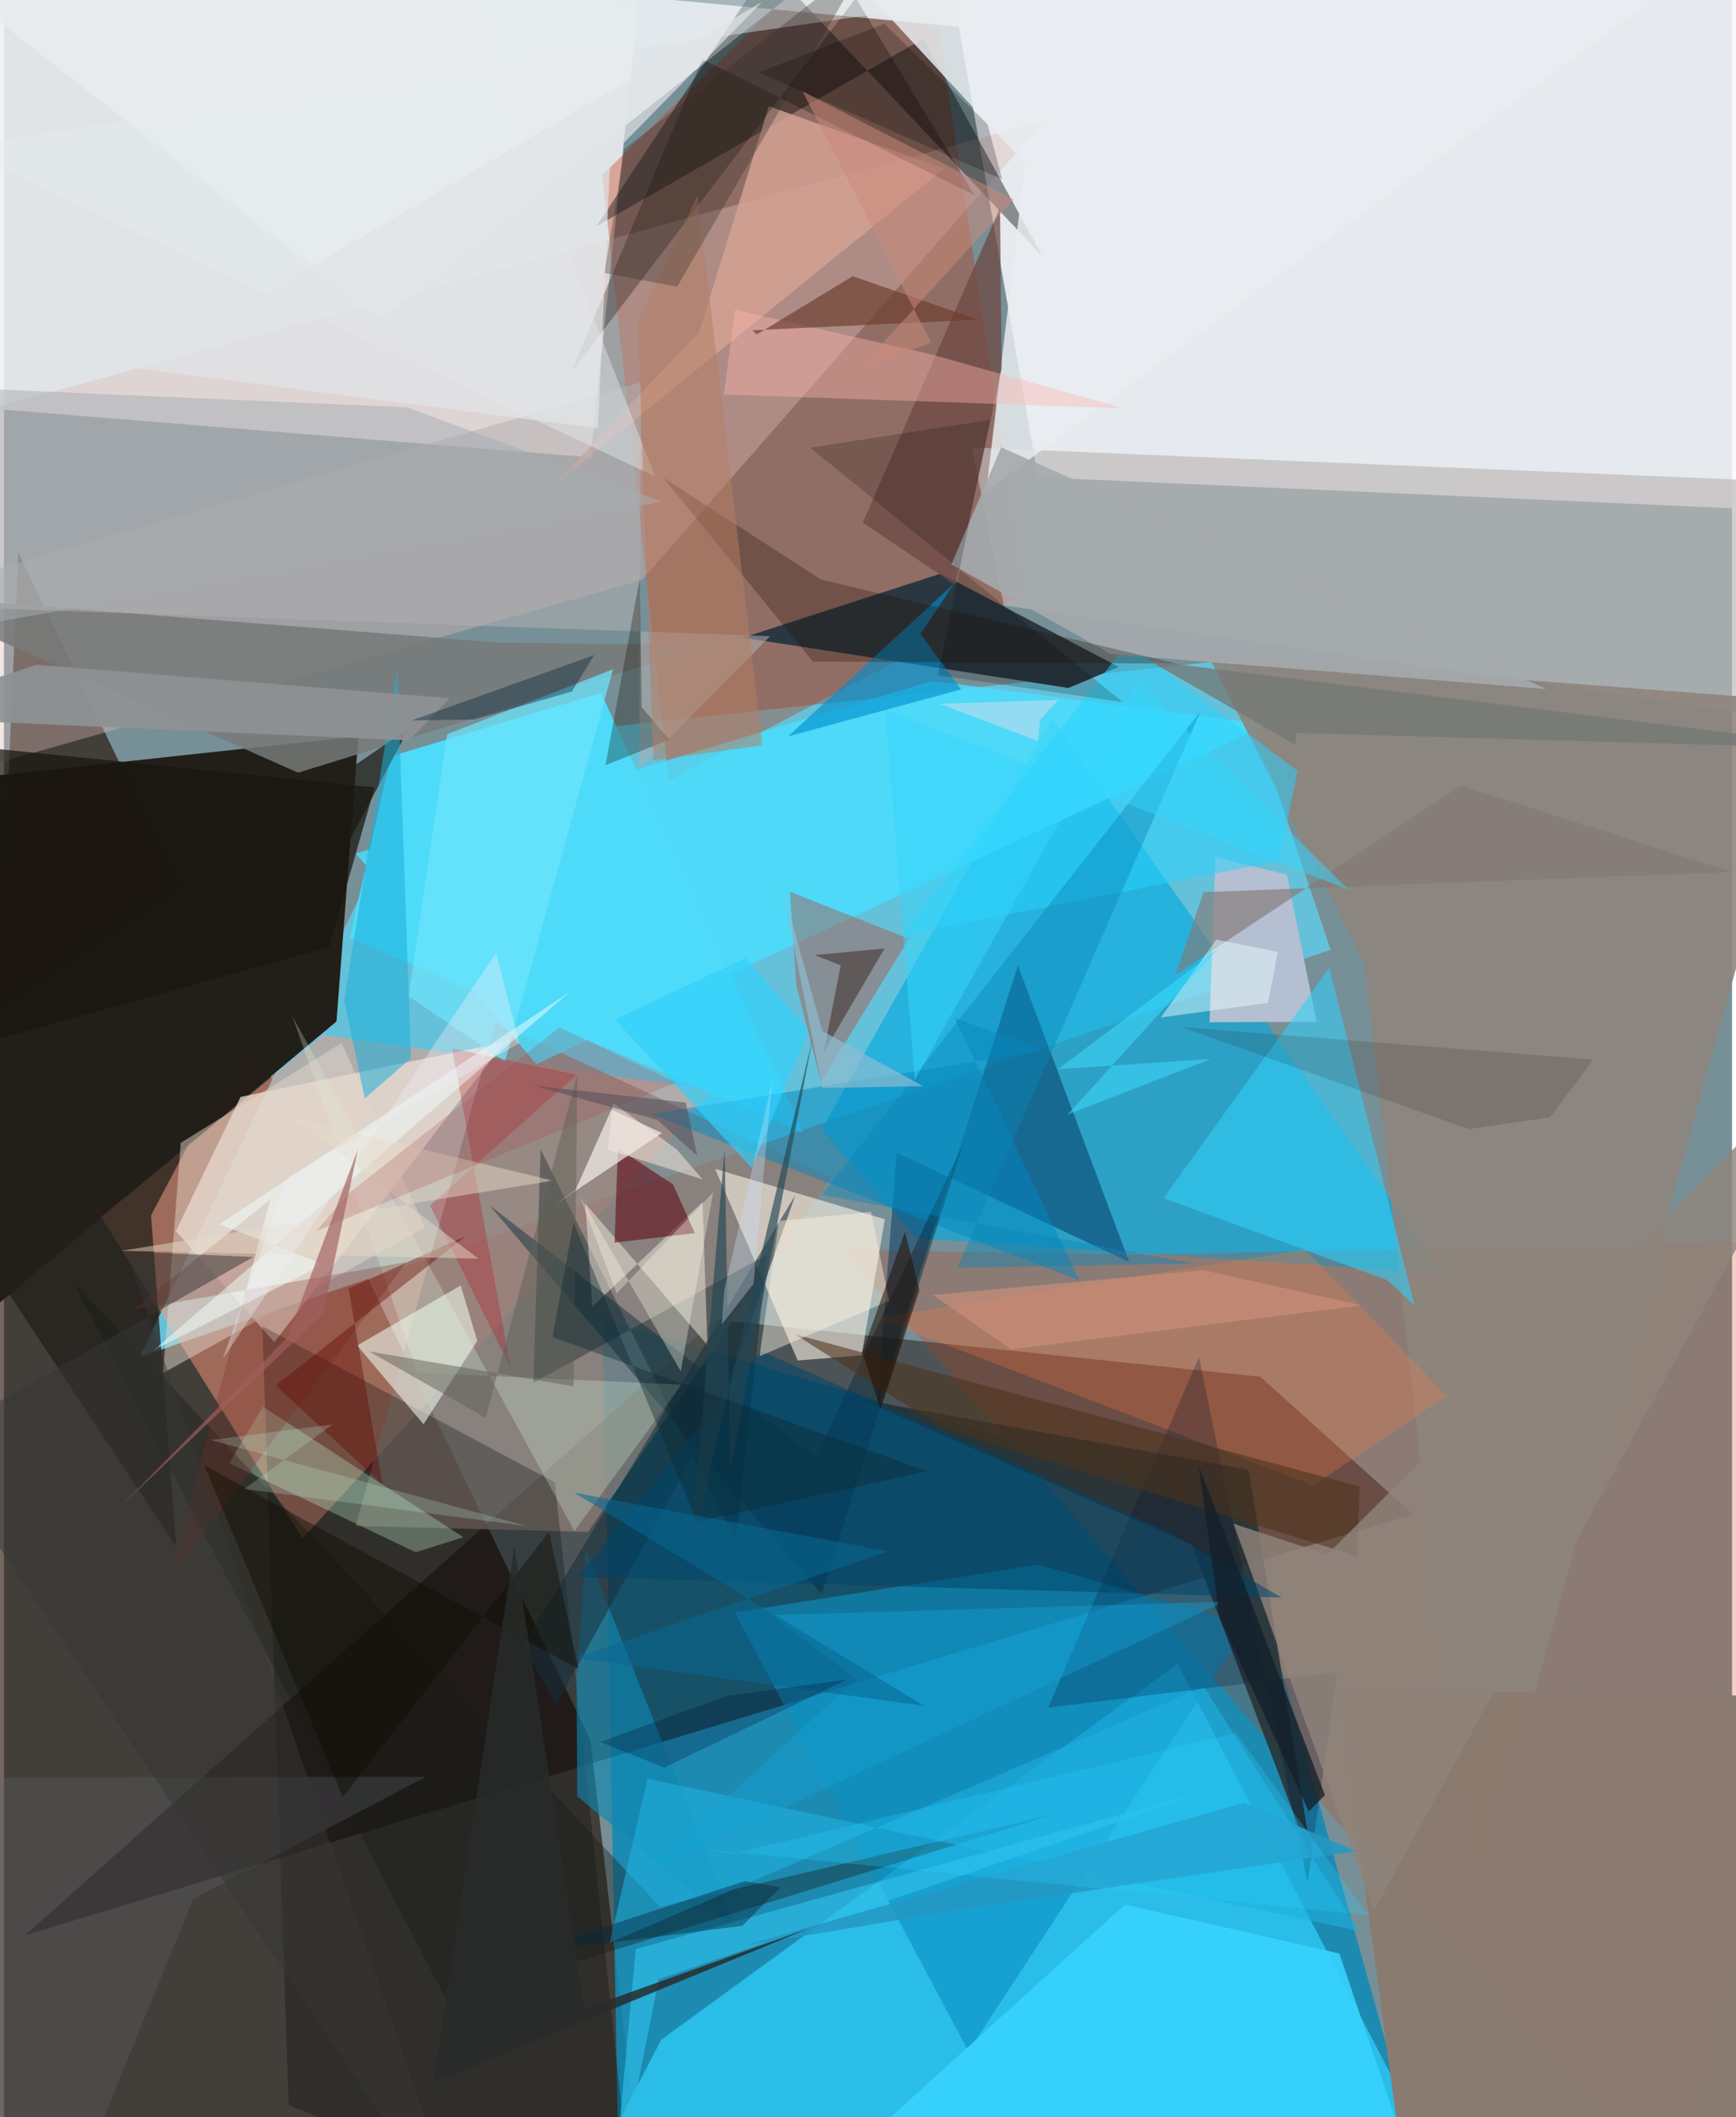 <svg xmlns="http://www.w3.org/2000/svg" width="228" height="278" viewBox="0 0 836 1024"><path fill="#779097" d="M0 0h836v1024H0z"/><path fill="#230d01" fill-opacity=".624" d="M283.703 841.544L311.946 1086H-28.657L6.901 267.332z"/><path fill="#f9f9fb" fill-opacity=".851" d="M898-62l-19.674 309.735-378.087-16.897-50.118-285.1z"/><path fill="#f0f0f1" fill-opacity=".871" d="M-7.93-3.765L307.147.197 283.76 221.194-62 193.119z"/><path fill="#65c1d9" fill-opacity=".992" d="M641.766 459.354L65.67 656.287l141.285-295.548 387.633-41.679z"/><path fill="#118ab4" fill-opacity=".875" d="M596.227 729.165L289.61 637.907 298.038 1086h397.813z"/><path fill="#221d17" fill-opacity=".988" d="M-45.943 666.728l35.106-290.867 182.3-19.745-10.596 137.93z"/><path fill="#0f0201" fill-opacity=".416" d="M607.86 665.897L344.539 638.3 10.227 936.013l671.34-203.651z"/><path fill="#fd9a7e" fill-opacity=".49" d="M154.333 500.586l188.961 26.652L144.4 744.104 46.965 588.496z"/><path fill="#30d2ff" fill-opacity=".694" d="M713.772 1086l-431.987-29.77 36.206-69.723 249.81-181.815z"/><path fill="#03a9e0" fill-opacity=".631" d="M507.148 347.53L395.646 546.243l45.894 52.647 254.56 17.17z"/><path fill="#c62e06" fill-opacity=".341" d="M321.507 377.67l-32.05-293.062L440.398-62l53.622 349.143z"/><path fill="#d13500" fill-opacity=".231" d="M813.942 1076.576L898 599.693 542.282 607l-136.234-2.632z"/><path fill="#debcb5" fill-opacity=".38" d="M503.296 58.329l-194.57 222.14-347.942 98.802L-62 212.808z"/><path fill="#bdb8b9" fill-opacity=".678" d="M468.287 216.426l424.402 17.793-24.036 114.4-384.965-55.823z"/><path fill="#293640" fill-opacity=".98" d="M514.948 332.758l24.35-10.23-86.079-45.128-95.735 31.035z"/><path fill="#8e7c76" fill-opacity=".733" d="M400.219 569.532l-117.65 171.366-112.432-2.85 67.659-243.5z"/><path fill="#ebdfd3" fill-opacity=".745" d="M130.819 649.202l-47.634-53.797 31.29-64.872 127.765-26.55z"/><path fill="#49dfff" fill-opacity=".808" d="M170.21 412.822l278.937-83.509 161.924 21.15L257.58 514.686z"/><path fill="#8d847d" fill-opacity=".906" d="M582.722 317.212l291.083 22.227-163.711 588.323-51.95-462.34z"/><path fill="#fef1e4" fill-opacity=".592" d="M426.156 589.713l-11.234 65.804-30.932 2.506-39.961-92.69z"/><path fill="#e7ebee" fill-opacity=".929" d="M-62-36.048l244.127 190.411L456.023-62l11.889 75.478z"/><path fill="#000506" fill-opacity=".408" d="M369.967-16.316l-83.357 125.77L444.743 18.69l57.656 105.263z"/><path fill="#0d90c4" fill-opacity=".608" d="M500.592 756.705L601.77 785.91 466.563 992.13 353.57 779.866z"/><path fill="#283133" fill-opacity=".863" d="M602.183 710.89l-187.02-33.93 159.502 70.252 58.492 154.3z"/><path fill="#000704" fill-opacity=".278" d="M266.505 716.985L305.894 1086l-168.155-67.802-12.746-376.751z"/><path fill="#00345f" fill-opacity=".498" d="M544.391 610.432L490.523 466.89 422.19 681.225l9.656-123.791z"/><path fill="#b4bfd2" d="M620.625 423.06l-34.54-8.521-2.853 79.88 51.782-.197z"/><path fill="#ca2609" fill-opacity=".322" d="M383.389 476.952l11.885 46.44 42.52-69.376-57.596-22.694z"/><path fill="#4edbfa" d="M187.146 365.856l-19.828 87.71 219.367 94.398-97.864-212.825z"/><path fill="#02191a" fill-opacity=".349" d="M369.182 606.78l-113.037 62.042 3.458-112.912 94.457 189.634z"/><path fill="#777a79" fill-opacity=".847" d="M142.319 373.719l199.063-61.542-103.61-1.479-289.917-23.078z"/><path fill="#f4fff5" fill-opacity=".549" d="M220.973 621.715l7.99 26.78-25.99 40.376-32.091-38.111z"/><path fill="#32cdf9" fill-opacity=".588" d="M682.422 631.352l-13.173-12.182-108.295-39.695 80.155-111.367z"/><path fill="#22201a" fill-opacity=".745" d="M83.31 748.159L-62 528.3l257.895-176.045-124.736 235.57z"/><path fill="#d4a294" fill-opacity=".824" d="M370.037 51.382l84.872 30.14-190.388 154.65 71.852-75.736z"/><path fill="#ff7a41" fill-opacity=".263" d="M698.123 675.1l-64.671 43.302-211.693-80.957 207.705-32.997z"/><path fill="#e9edf0" fill-opacity=".831" d="M371.231-53.6L801.716-2.865 475.175 237.61l18.81-158.41z"/><path fill="#6f4a45" fill-opacity=".761" d="M482.666 178.108l-.809-77.637-66.391 152.307 44.7 30.104z"/><path fill="#baeaca" fill-opacity=".329" d="M125.232 680.345l97.048 63.17-23.115 7.246-90.157-43.073z"/><path fill="#fff7e8" fill-opacity=".451" d="M284.667 631.98l53.268-50.593 2.42 69.243-59.17-68.602z"/><path fill="#100803" fill-opacity=".294" d="M274.386 180.154l63.513-151.52 131.648 65.768L412.11-.965z"/><path fill="#8b7b70" fill-opacity=".996" d="M681.953 1086l-36.609-268.907L898 820.977 895.19 1086z"/><path fill="#0f87b0" fill-opacity=".631" d="M354.39 932.868l-72.824-183.266-4.55 63.672.337 55.506z"/><path fill="#28d2ff" fill-opacity=".514" d="M434.293 452.535l182.373-36.14 9.197-43.515-82.4-61.795z"/><path fill="#0087bf" fill-opacity=".482" d="M503.746 507.912l-43.889-15.54 60.452 127.026-207.211-80.533z"/><path fill="#161b16" fill-opacity=".38" d="M317.365 922.247L33.404 619.853l181.061 348.224 295.42-91.046z"/><path fill="#36d2fd" fill-opacity=".906" d="M680.286 1045.873L360.535 1086l181.843-164.857 103.616 23.702z"/><path fill="#072b3b" fill-opacity=".451" d="M234.794 582.885l157.88 121.974 71.26-151.396-68.37 217.708z"/><path fill="#5b0210" fill-opacity=".561" d="M323.717 572.899l10.492 23.504-38.812 4.602 1.601-45.732z"/><path fill="#faf7f1" fill-opacity=".659" d="M318.321 547.969l-24.492-11.31-17.155 38.51-10.025 7.387z"/><path fill="#5f6972" fill-opacity=".294" d="M23.061 1086L-62 859.716l266.22-.369-112.705 59.17z"/><path fill="#b1afb1" fill-opacity=".537" d="M308.204 184.893L-62 292.234l432.647 15.457-63.264 63.975z"/><path fill="#dbfee5" fill-opacity=".255" d="M275.983 740.534l-136.525-249.18 60.704 172.503 127.568 5.864z"/><path fill="#e4d6cb" fill-opacity=".486" d="M163.362 504.473l-77.827 48.273-8.561 111.349 126.655-70.416z"/><path fill="#feb5ad" fill-opacity=".404" d="M353.725 149.874l94.851 21.534 92.931 26.08-193.239-6.701z"/><path fill="#1eafdd" fill-opacity=".6" d="M580.404 815.737L293.031 939.701l18.307-79.403 344.273 73.651z"/><path fill="#7b2b23" fill-opacity=".278" d="M62.289 633.503l132.48-23.08L79.722 764.265l49.13-184.17z"/><path fill="#008ecb" fill-opacity=".624" d="M463.078 333.43l-83.805 22.766 80.378-73.93-16.26 24.356z"/><path fill="#1fb0d9" fill-opacity=".537" d="M196.9 511.832l-22.338 19.435-10.013-47.316 25.71-160.393z"/><path fill="#001234" fill-opacity=".247" d="M644.95 808.845l-14.3 101.788-52.55-254.276-72.936 169.558z"/><path fill="#6b3b2c" fill-opacity=".647" d="M471.118 154.61l-60.55-21.008-46.422 28.18-2.108-2.023z"/><path fill="#130c03" fill-opacity=".302" d="M307.635 279.412l.868 62.59 13.42 15.73-30.935 12.367z"/><path fill="#6ce3fb" fill-opacity=".729" d="M242.355 513.47l52.315-189.807-80.288 31.495-18.612 126.7z"/><path fill="#172e3b" fill-opacity=".545" d="M267.082 824.596l-15.79-28.826 131.56-217.73-35.364 100.566z"/><path fill="#b80417" fill-opacity=".271" d="M245.108 661.594l-39.041-78.545 70.912-63.217-60.23-12.746z"/><path fill="#847976" fill-opacity=".639" d="M580.288 431.488L836 421.796l-131.14-41.863-138.126 91.642z"/><path fill="#8e9193" fill-opacity=".929" d="M196.038 358.143L-62 346.671l77.96-25.143 199.621 16.185z"/><path fill="#4c321c" fill-opacity=".565" d="M454.533 691.096l200.124 61.507 1.195-33.597-273.195-73.664z"/><path fill="#2ebee7" fill-opacity=".675" d="M316.825 957.232l274.006-93.66L305.7 942.68l-12.341 131.79z"/><path fill="#a5a9ad" fill-opacity=".902" d="M482.41 216.352l263.816 116.922-210.78-16.878-77.06-43.474z"/><path fill="#221004" fill-opacity=".294" d="M391.341 320.001l175.857.974-171.79-40.619-76.397-49.278z"/><path fill="#8e837b" fill-opacity=".816" d="M640.158 751.837L898 494.612 662.751 924.13l-67.939-187.165z"/><path fill="#004469" fill-opacity=".533" d="M562.709 740.509l-196.69-87.163-88.43 109.381 340.506 9.954z"/><path fill="#fff7e4" fill-opacity=".435" d="M419.486 586.14l8.696 43.01-62.679 26.829 9.421-65.429z"/><path fill="#e5edef" fill-opacity=".424" d="M470.969-.229l-254.06-22.095 98.065 252.706-338.876-159.54z"/><path fill="#30cffb" fill-opacity=".655" d="M358.722 463.31l-63.244 29.755 66.24 71.836 27.423-66.422z"/><path fill="#f3fffd" fill-opacity=".498" d="M72.445 652.993l82.38-41.522-50.609-19.309 169.18-112.16z"/><path fill="#640800" fill-opacity=".412" d="M223.666 597.713l-92.185 72.333 51.65 47.944-16.428-94.764z"/><path fill="#b47d63" fill-opacity=".518" d="M314.118 367.751l52.796-7.259L335.482 94.5l-28.74 61.13z"/><path fill="#fcfee9" fill-opacity=".333" d="M296.387 625.596l-17.744-46.91 48.787 84.595 15.677-86.575z"/><path fill="#e5ffff" fill-opacity=".475" d="M611.48 485.04l4.815-24.63-29.783-5.957-26.861 37.676z"/><path fill="#3b2523" fill-opacity=".514" d="M396.594 508.928l8.19-42.038-12.558-4.962 33.77-3.199z"/><path fill="#a6adb1" fill-opacity=".51" d="M195.084 197.035L-62 185.809l26.359 120.846 354.187-63.997z"/><path fill="#244655" fill-opacity=".655" d="M391.358 501.548L351.35 710.575l-2.7-154.905-16.396 194.233z"/><path fill="#373734" fill-opacity=".502" d="M120.688 607.919l-157.25 89.4L224.905 1086 59.327 605.421z"/><path fill="#0e0c00" fill-opacity=".431" d="M163.923 869.235l99.756-128.282 14.365 66.336-181.035-98.448z"/><path fill="#14a5d7" fill-opacity=".392" d="M412.334 812.06L309.68 906.075 590.37 774.65l-219.26 6.508z"/><path fill="#0e2a3f" fill-opacity=".435" d="M285.618 316.814l-10.877 17.646-46.998 13.49-30.425.487z"/><path fill="#e6dac7" fill-opacity=".486" d="M139.975 540.79l125.647 30.253-208.868 33.955 172.761 3.768z"/><path fill="#2498c2" fill-opacity=".863" d="M460.53 923.957l-103.218 17.302 242.613-69.308 54.01 23.397z"/><path fill="#a4474b" fill-opacity=".231" d="M268.738 496.941l56.486 26.619-174.264 71.88 16.634-18.912z"/><path fill="#0b86b7" fill-opacity=".42" d="M395.62 577.874L578.947 343.93l-117.77 269.3 114.59-2.165z"/><path fill="#2e2b27" fill-opacity=".314" d="M325.642 138.655l-35.18-6.615 9.724-60.025 117.708-92.062z"/><path fill="#5e6057" fill-opacity=".49" d="M176.715 653.656l98.844 16.87 1.834-150.962-44.375 166.205z"/><path fill="#050404" fill-opacity=".227" d="M425.862 11.504l49.955 48.597 7.124 26.65-117.736-51.73z"/><path fill="#230e01" fill-opacity=".533" d="M424.097 681.758l-8.812-27.65 20.591-58.329 7.005 28.227z"/><path fill="#ccfee7" fill-opacity=".204" d="M158.988 688.951l-59.016 7.532 153.326 41.708-136.997-18.02z"/><path fill="#1a150e" fill-opacity=".722" d="M-62 356.25l241.31 24.621-22 77.2L-62 518.924z"/><path fill="#747875" fill-opacity=".769" d="M624.919 354.48L898 362.325 554.193 319.63l70.91 40.768z"/><path fill="#f9e9e2" fill-opacity=".51" d="M325.573 556.021l12.384 14.394-45.803-14.39 2.454-22.677z"/><path fill="#c9e5fd" fill-opacity=".329" d="M347.211 640.627l1.277-16.519 23.148-100.943-9.006 97.765z"/><path fill="#131f29" fill-opacity=".765" d="M588.06 782.314l43.162 93.843 7.846-7.99-61.102-159.239z"/><path fill="#000001" fill-opacity=".184" d="M541.195 339.594L390.043 216.535l87.127-13.501-25.351 123.544z"/><path fill="#0d2830" fill-opacity=".392" d="M275.497 591.369l59.75 144.7 111.3-24.542-181.2-64.771z"/><path fill="#cb8e78" fill-opacity=".675" d="M449.354 626.364l130.914-11.972 76.436 16.953-169.453 21.299z"/><path fill="#03293e" fill-opacity=".427" d="M357.292 931.444l18.221-18.63-17.21-2.942-107.755 35.11z"/><path fill="#f0f0f6" fill-opacity=".365" d="M136.904 569.763l-31.094 87.516 132.314-196.486 11.2 43.685z"/><path fill="#096793" fill-opacity=".553" d="M427.68 750.284l-151.583 51.574 168.934 23.15L275.897 721.97z"/><path fill="#34d5fd" fill-opacity=".506" d="M440.617 522.342l107.937-192.624 101.977 100.664-224.205-87.193z"/><path fill="#27d0ff" fill-opacity=".267" d="M596.044 838.229l63.897 88.042-321.15-31.897 13.893 2.181z"/><path fill="#cb887c" fill-opacity=".522" d="M448.493 165.682L386.42 44.272 488.399 96.51l-75.212 82.566z"/><path fill="#3edeff" fill-opacity=".529" d="M587.576 458.732l-73.055 80.336 69.38-26.899-74.07 4.975z"/><path fill="#8dbcd1" fill-opacity=".702" d="M395.917 498.689l-19.687-70.503 19.735 98.033 48.679-.883z"/><path fill="#f0dcec" fill-opacity=".427" d="M510.126 338.506l-57.558 1.884 47.646 18.042.909-10.1z"/><path fill="#a15f5f" fill-opacity=".667" d="M56.445 728.58l98.025-93.208 16.772-79.531-33.88 90.757z"/><path fill="#e0e4e6" fill-opacity=".694" d="M293.386 75.71l-6.043 131.46L64.59 178.169 366.66 1.017z"/><path fill="#282b2a" fill-opacity=".839" d="M389.744 932.535l-108.965 39.02-33.87-223.619-39.269 259.489z"/><path fill="#4f4c59" fill-opacity=".518" d="M316.053 541.628l-59.67-16.512 73.388 8.124 5.702 25.84z"/><path fill="#240600" fill-opacity=".133" d="M569.522 496.732l139.16 49.369 39.217-5.742 20.961-27.865z"/><path fill="#000528" fill-opacity=".243" d="M407.882 812.324l-58.376 7.983-61.103 22.243 31.058 12.37z"/></svg>